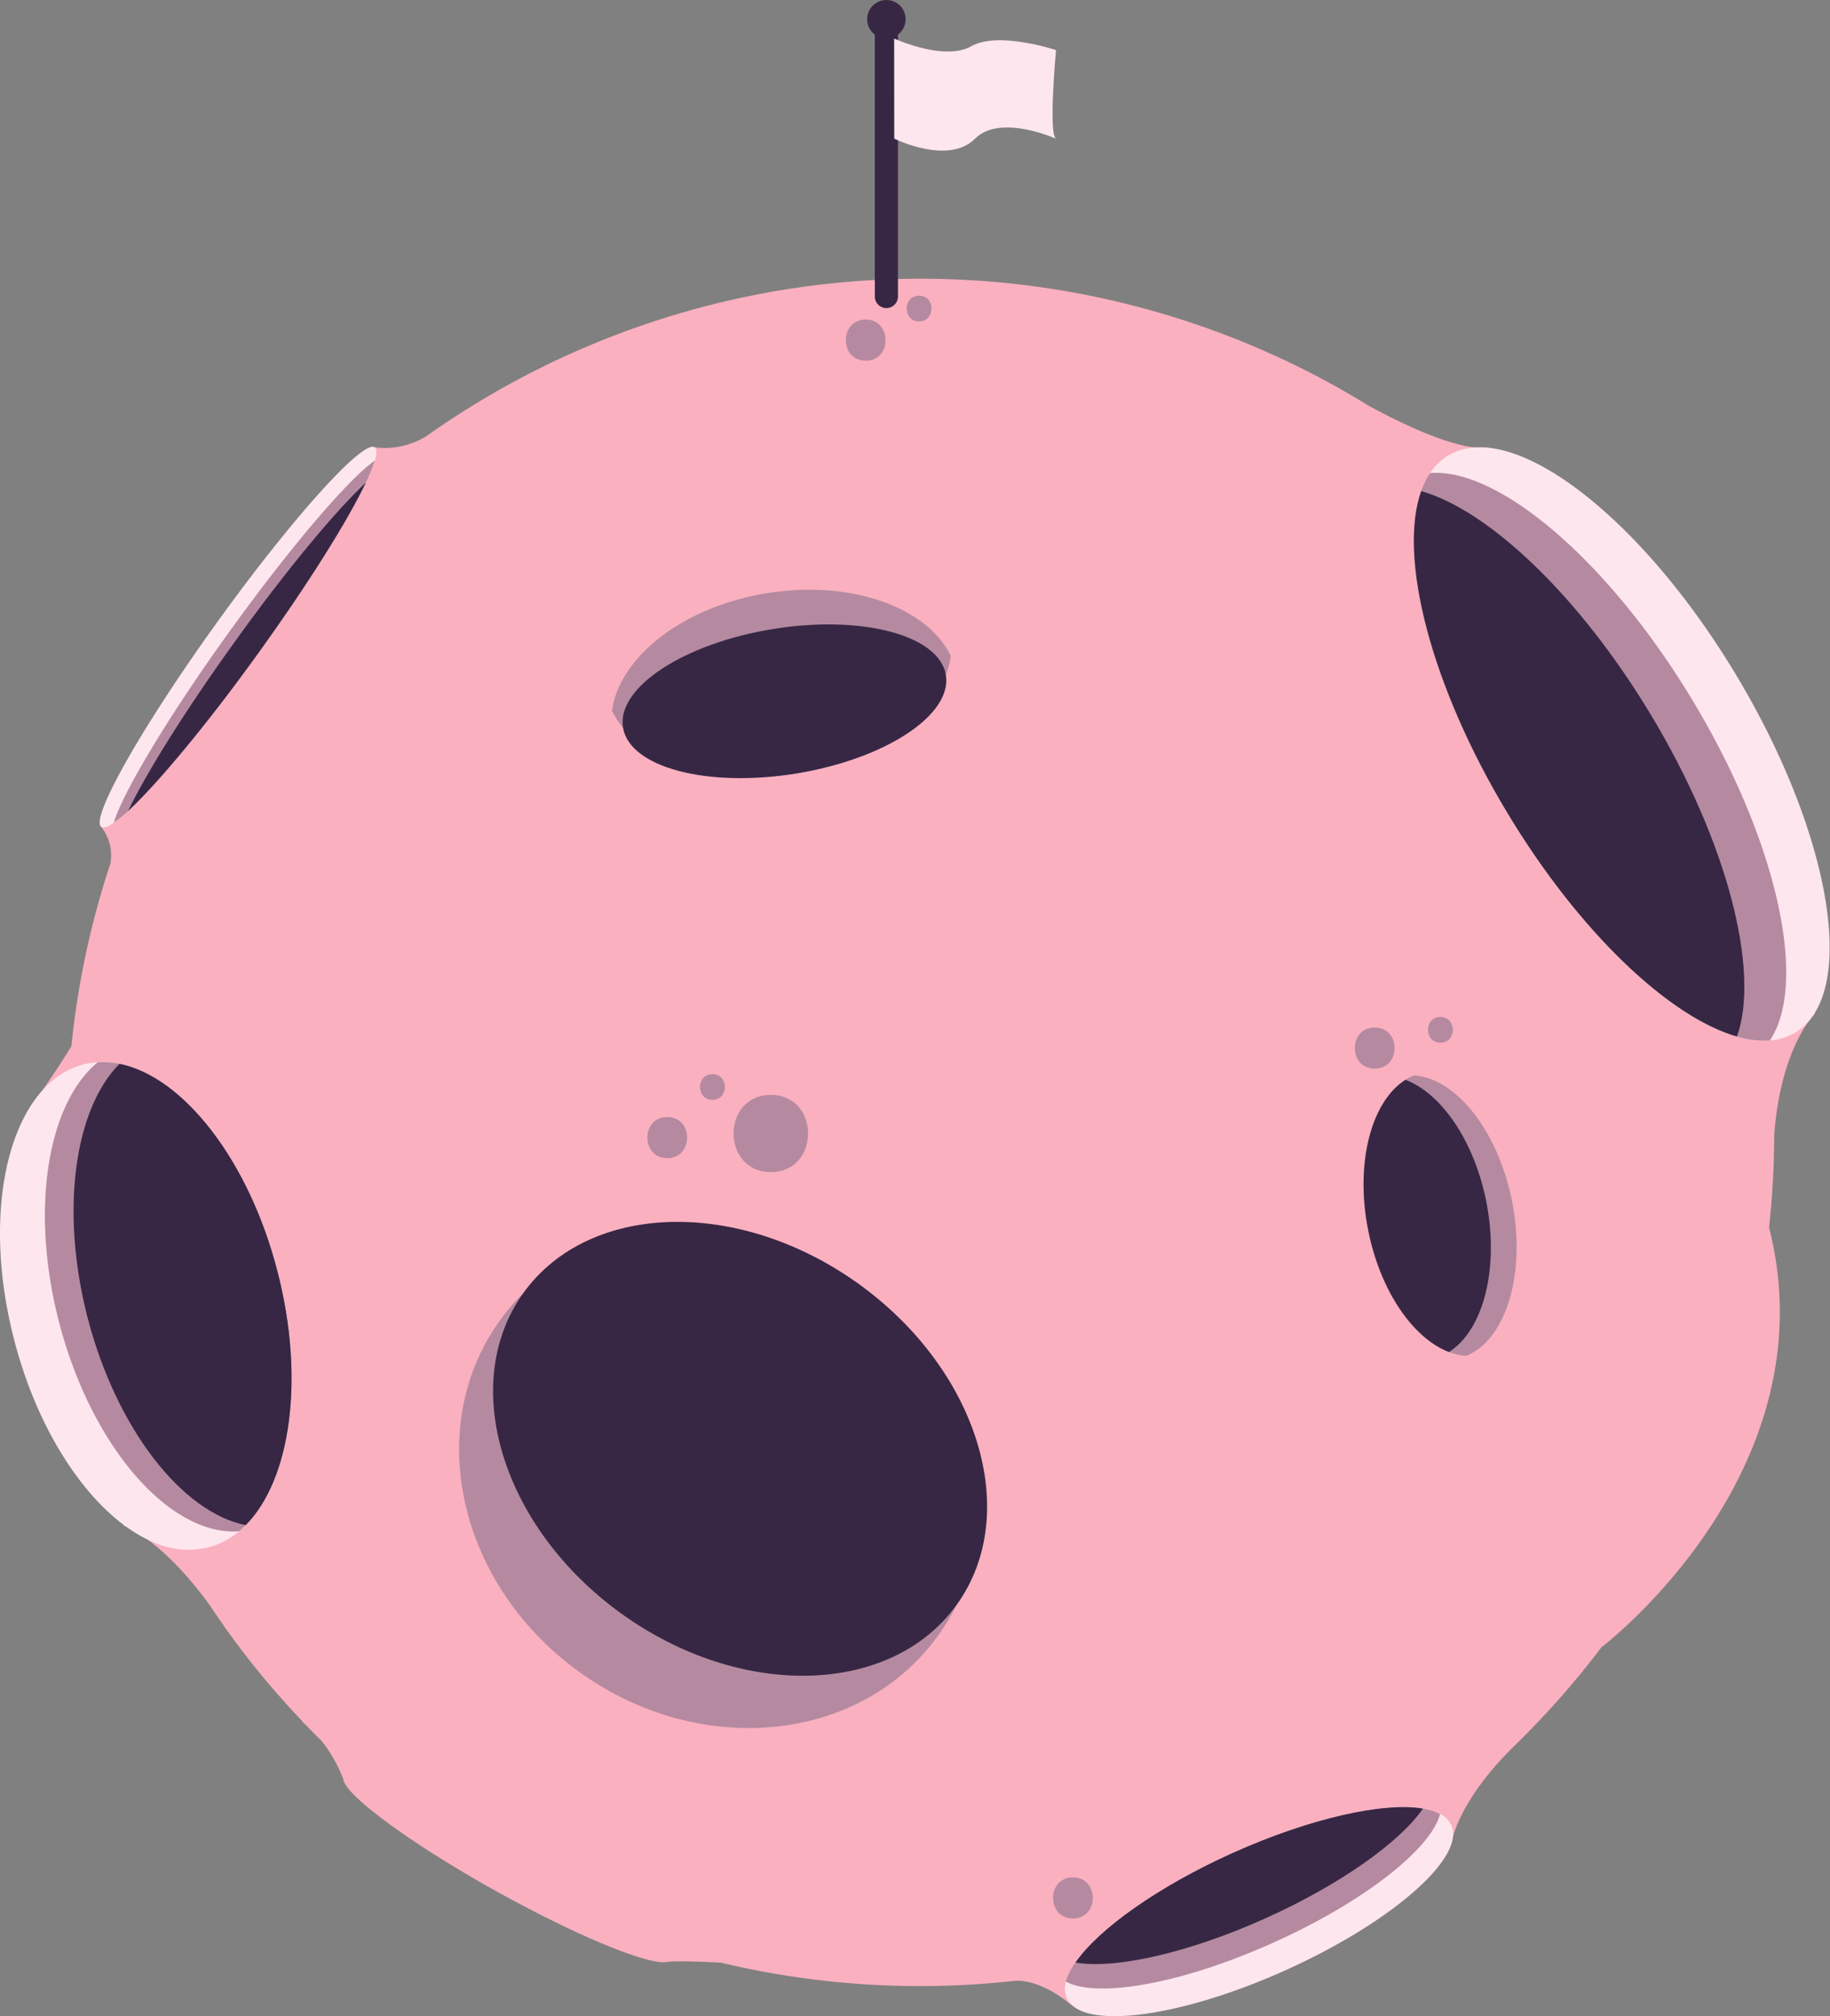 <svg xmlns="http://www.w3.org/2000/svg" viewBox="0 0 355.91 392.1"><rect x="0" y="0" width="355.91" height="392.1" fill="#808080" stroke="none"/><title>Asset 11</title><g id="8177f669-2586-4148-bedc-27c2f4064a88" data-name="Layer 2"><g id="48301ce7-5903-4b0a-b45a-dd16b0ea28ef" data-name="Planet"><path d="M44.38,123.16a168,168,0,0,0-13.47,22.12L19.7,160.84A8.84,8.84,0,0,1,21.45,168h0a165.26,165.26,0,0,0-7.57,35.48c-4.3,7-8.32,12.31-8.32,12.31l18.48,80.88c6.77,2.93,13.12,10.54,16.65,15.36.88,1.33,1.79,2.64,2.71,3.95l.16.26h0a163.67,163.67,0,0,0,15.2,18.46,1.72,1.72,0,0,0,.56.61l0,0q1.6,1.67,3.25,3.29a28.69,28.69,0,0,1,4.19,7.38c.19,3,12.87,12.4,29.52,21.69,16,8.9,30.07,14.67,33.58,13.88,2-.31,10.38.15,10.38.15h0a166.22,166.22,0,0,0,56.37,3.61h0l.07,0,.8-.09c1.64-.08,5.49.33,10.78,4.61l12.27-8.85a165.83,165.83,0,0,0,53.82-24.78l7.94,2.29s.93-7.8,12.08-18.81h0a167.93,167.93,0,0,0,17.26-19.54l0,.09s44.55-33.92,32.43-81.51h0a166.85,166.85,0,0,0,1-17.71l0-.23c1.24-17.15,7.9-23.62,7.9-23.62L337.2,169.73a165.2,165.2,0,0,0-35.3-61.22L289.54,87.08c-5.88.61-16.25-4.31-23.4-8.2q-3.81-2.35-7.7-4.48l0,0h0A166.18,166.18,0,0,0,82.93,84.82h0A15.47,15.47,0,0,1,72.9,87L61.09,103.39A167.75,167.75,0,0,0,44.38,123.16Z" style="fill:#fab0bf"/><path d="M239.74,360.37c17.72-8,34.25-10.88,40.37-7.57a4.53,4.53,0,0,1,2.15,2.15c2.84,6.29-11.61,18.93-32.26,28.23s-39.69,11.72-42.52,5.42a4.76,4.76,0,0,1-.16-3.21C209.08,378.61,222.17,368.28,239.74,360.37Z" style="fill:#fee6ee"/><path d="M209.16,381.68c4.48-6.5,16-14.74,30.58-21.31,15.13-6.8,29.39-9.93,37-8.63a10.52,10.52,0,0,1,3.33,1.06c-1.75,6.78-14.84,17.11-32.41,25-17.73,8-34.26,10.89-40.38,7.57A11.93,11.93,0,0,1,209.16,381.68Z" style="fill:#b58aa0"/><path d="M209.16,381.68c4.48-6.5,16-14.74,30.58-21.31,15.13-6.8,29.39-9.93,37-8.63-4.48,6.5-16,14.74-30.57,21.31C231.07,379.85,216.82,383,209.16,381.68Z" style="fill:#372744"/><path d="M278.14,92a11.14,11.14,0,0,1,3.52-3.42c12.3-7.41,37.4,11.71,56,42.7s23.81,62.12,11.51,69.53a11.34,11.34,0,0,1-5,1.55c-13.28,1.06-34.67-17-51.07-44.26C276.63,130.62,270.71,103.06,278.14,92Z" style="fill:#fee6ee"/><path d="M278.14,92c13.28-1.07,34.67,17,51.07,44.25,16.54,27.47,22.46,55,15,66.11a18.27,18.27,0,0,1-6.42-.77c-13.11-3.74-30.7-20.29-44.65-43.49-15-24.9-21.26-49.89-16.76-62.58A15.59,15.59,0,0,1,278.14,92Z" style="fill:#b58aa0"/><path d="M276.41,95.51c13.11,3.74,30.69,20.29,44.65,43.48,15,24.91,21.26,49.9,16.76,62.59-13.11-3.74-30.7-20.29-44.65-43.49C278.17,133.19,271.91,108.2,276.41,95.51Z" style="fill:#372744"/><path d="M149.14,115.37c16.31-2.64,31.15,2.69,35.78,12.19a16.23,16.23,0,0,1-1,3.74c-3.45,9-14.77,16.81-29.12,19.14s-27.56-1.52-33.67-8.94a16,16,0,0,1-2.1-3.25C120.44,127.78,132.83,118,149.14,115.37Z" style="fill:#b58aa0"/><ellipse cx="152.55" cy="136.4" rx="31.81" ry="14.23" transform="translate(-19.89 26.22) rotate(-9.23)" style="fill:#372744"/><path d="M42.24,121C56.93,100.61,70.66,85.4,72.9,87c.27.2.36.64.28,1.31a7.41,7.41,0,0,1-.28,1.25c-1.74,5.89-10.63,20.74-22.55,37.28S27.16,156.52,22.13,160a6.92,6.92,0,0,1-1.1.66c-.61.29-1.06.35-1.33.15C17.46,159.23,27.55,141.39,42.24,121Z" style="fill:#fee6ee"/><path d="M44.67,122.76C56.59,106.22,67.86,93.08,72.9,89.57a29.88,29.88,0,0,1-1.75,4.29c-3.48,7.32-11.15,19.6-20.8,33-10.06,14-19.67,25.5-25.44,30.87A26,26,0,0,1,22.13,160C23.87,154.14,32.76,139.29,44.67,122.76Z" style="fill:#b58aa0"/><path d="M45.71,124.74c10.06-14,19.67-25.51,25.44-30.88-3.48,7.32-11.15,19.6-20.8,33-10.06,14-19.67,25.5-25.44,30.87C28.4,150.41,36.07,138.12,45.71,124.74Z" style="fill:#372744"/><path d="M97.24,256.78a40.74,40.74,0,0,1,4.58-5.34c16.16-15.91,43.86-17.08,65.2-1.7s29,42,19,62.39a40.92,40.92,0,0,1-3.61,6c-15,20.83-46.24,24-69.78,7S82.23,277.61,97.24,256.78Z" style="fill:#b58aa0"/><ellipse cx="143.93" cy="281.79" rx="39.5" ry="51.91" transform="translate(-168.83 233.83) rotate(-54.23)" style="fill:#372744"/><path d="M16.27,207a14.87,14.87,0,0,1,2.7-.43c13.55-.91,28.79,16.48,35.07,40.78,5.64,21.89,2.21,42.39-7.52,50.45a15.42,15.42,0,0,1-6,3.14,16.73,16.73,0,0,1-10.93-1.12c-11-4.76-21.81-19.78-26.83-39.23C-4,234.67,2.1,210.68,16.27,207Z" style="fill:#fee6ee"/><path d="M19,206.59a16.21,16.21,0,0,1,4.27.3C35.6,209.37,48.42,225.6,54,247.37c5.37,20.87,2.5,40.47-6.21,49.24a16.46,16.46,0,0,1-1.31,1.21C33,298.74,17.73,281.35,11.45,257,5.81,235.15,9.25,214.65,19,206.59Z" style="fill:#b58aa0"/><path d="M23.24,206.89C35.6,209.37,48.42,225.6,54,247.37c5.37,20.87,2.5,40.47-6.21,49.24-12.35-2.47-25.17-18.7-30.79-40.48C11.66,235.26,14.53,215.66,23.24,206.89Z" style="fill:#372744"/><path d="M273.35,210a10.43,10.43,0,0,1,1.62-.85c8.16.5,16.35,10.69,19.09,24.42,2.79,14.09-1.14,26.93-8.88,30.12a11.17,11.17,0,0,1-3.37-.75c-6.95-2.64-13.36-11.83-15.71-23.67C263.5,226.18,266.71,214.19,273.35,210Z" style="fill:#b58aa0"/><path d="M273.35,210c6.95,2.64,13.35,11.83,15.71,23.66,2.59,13.08-.6,25.06-7.25,29.28-6.95-2.64-13.36-11.83-15.71-23.67C263.5,226.18,266.71,214.19,273.35,210Z" style="fill:#372744"/><path d="M129.77,225.24c5.15,0,5.16-8,0-8s-5.15,8,0,8Z" style="fill:#b58aa0"/><path d="M149.92,227.94c9.65,0,9.66-15,0-15s-9.67,15,0,15Z" style="fill:#b58aa0"/><path d="M138.56,213.9c3.22,0,3.22-5,0-5s-3.22,5,0,5Z" style="fill:#b58aa0"/><path d="M280.14,202.78c3.21,0,3.22-5,0-5s-3.23,5,0,5Z" style="fill:#b58aa0"/><path d="M178.74,62.51c3.22,0,3.22-5,0-5s-3.22,5,0,5Z" style="fill:#b58aa0"/><path d="M267.36,207.83c5.15,0,5.16-8,0-8s-5.15,8,0,8Z" style="fill:#b58aa0"/><path d="M208.67,373.11c5.15,0,5.16-8,0-8s-5.15,8,0,8Z" style="fill:#b58aa0"/><path d="M168.37,70.15c5.14,0,5.15-8,0-8s-5.16,8,0,8Z" style="fill:#b58aa0"/><line x1="172.39" y1="3.74" x2="172.39" y2="57.67" style="fill:none;stroke:#372744;stroke-linecap:round;stroke-miterlimit:10;stroke-width:4.494px"/><circle cx="172.39" cy="3.74" r="3.74" style="fill:#372744"/><path d="M173.9,7.49s9.72,4.49,15,1.5,16.48.75,16.48.75-1.5,16.47,0,17.22-10.49-5.24-15.73,0-15.73,0-15.73,0Z" style="fill:#fee6ee"/></g></g></svg>